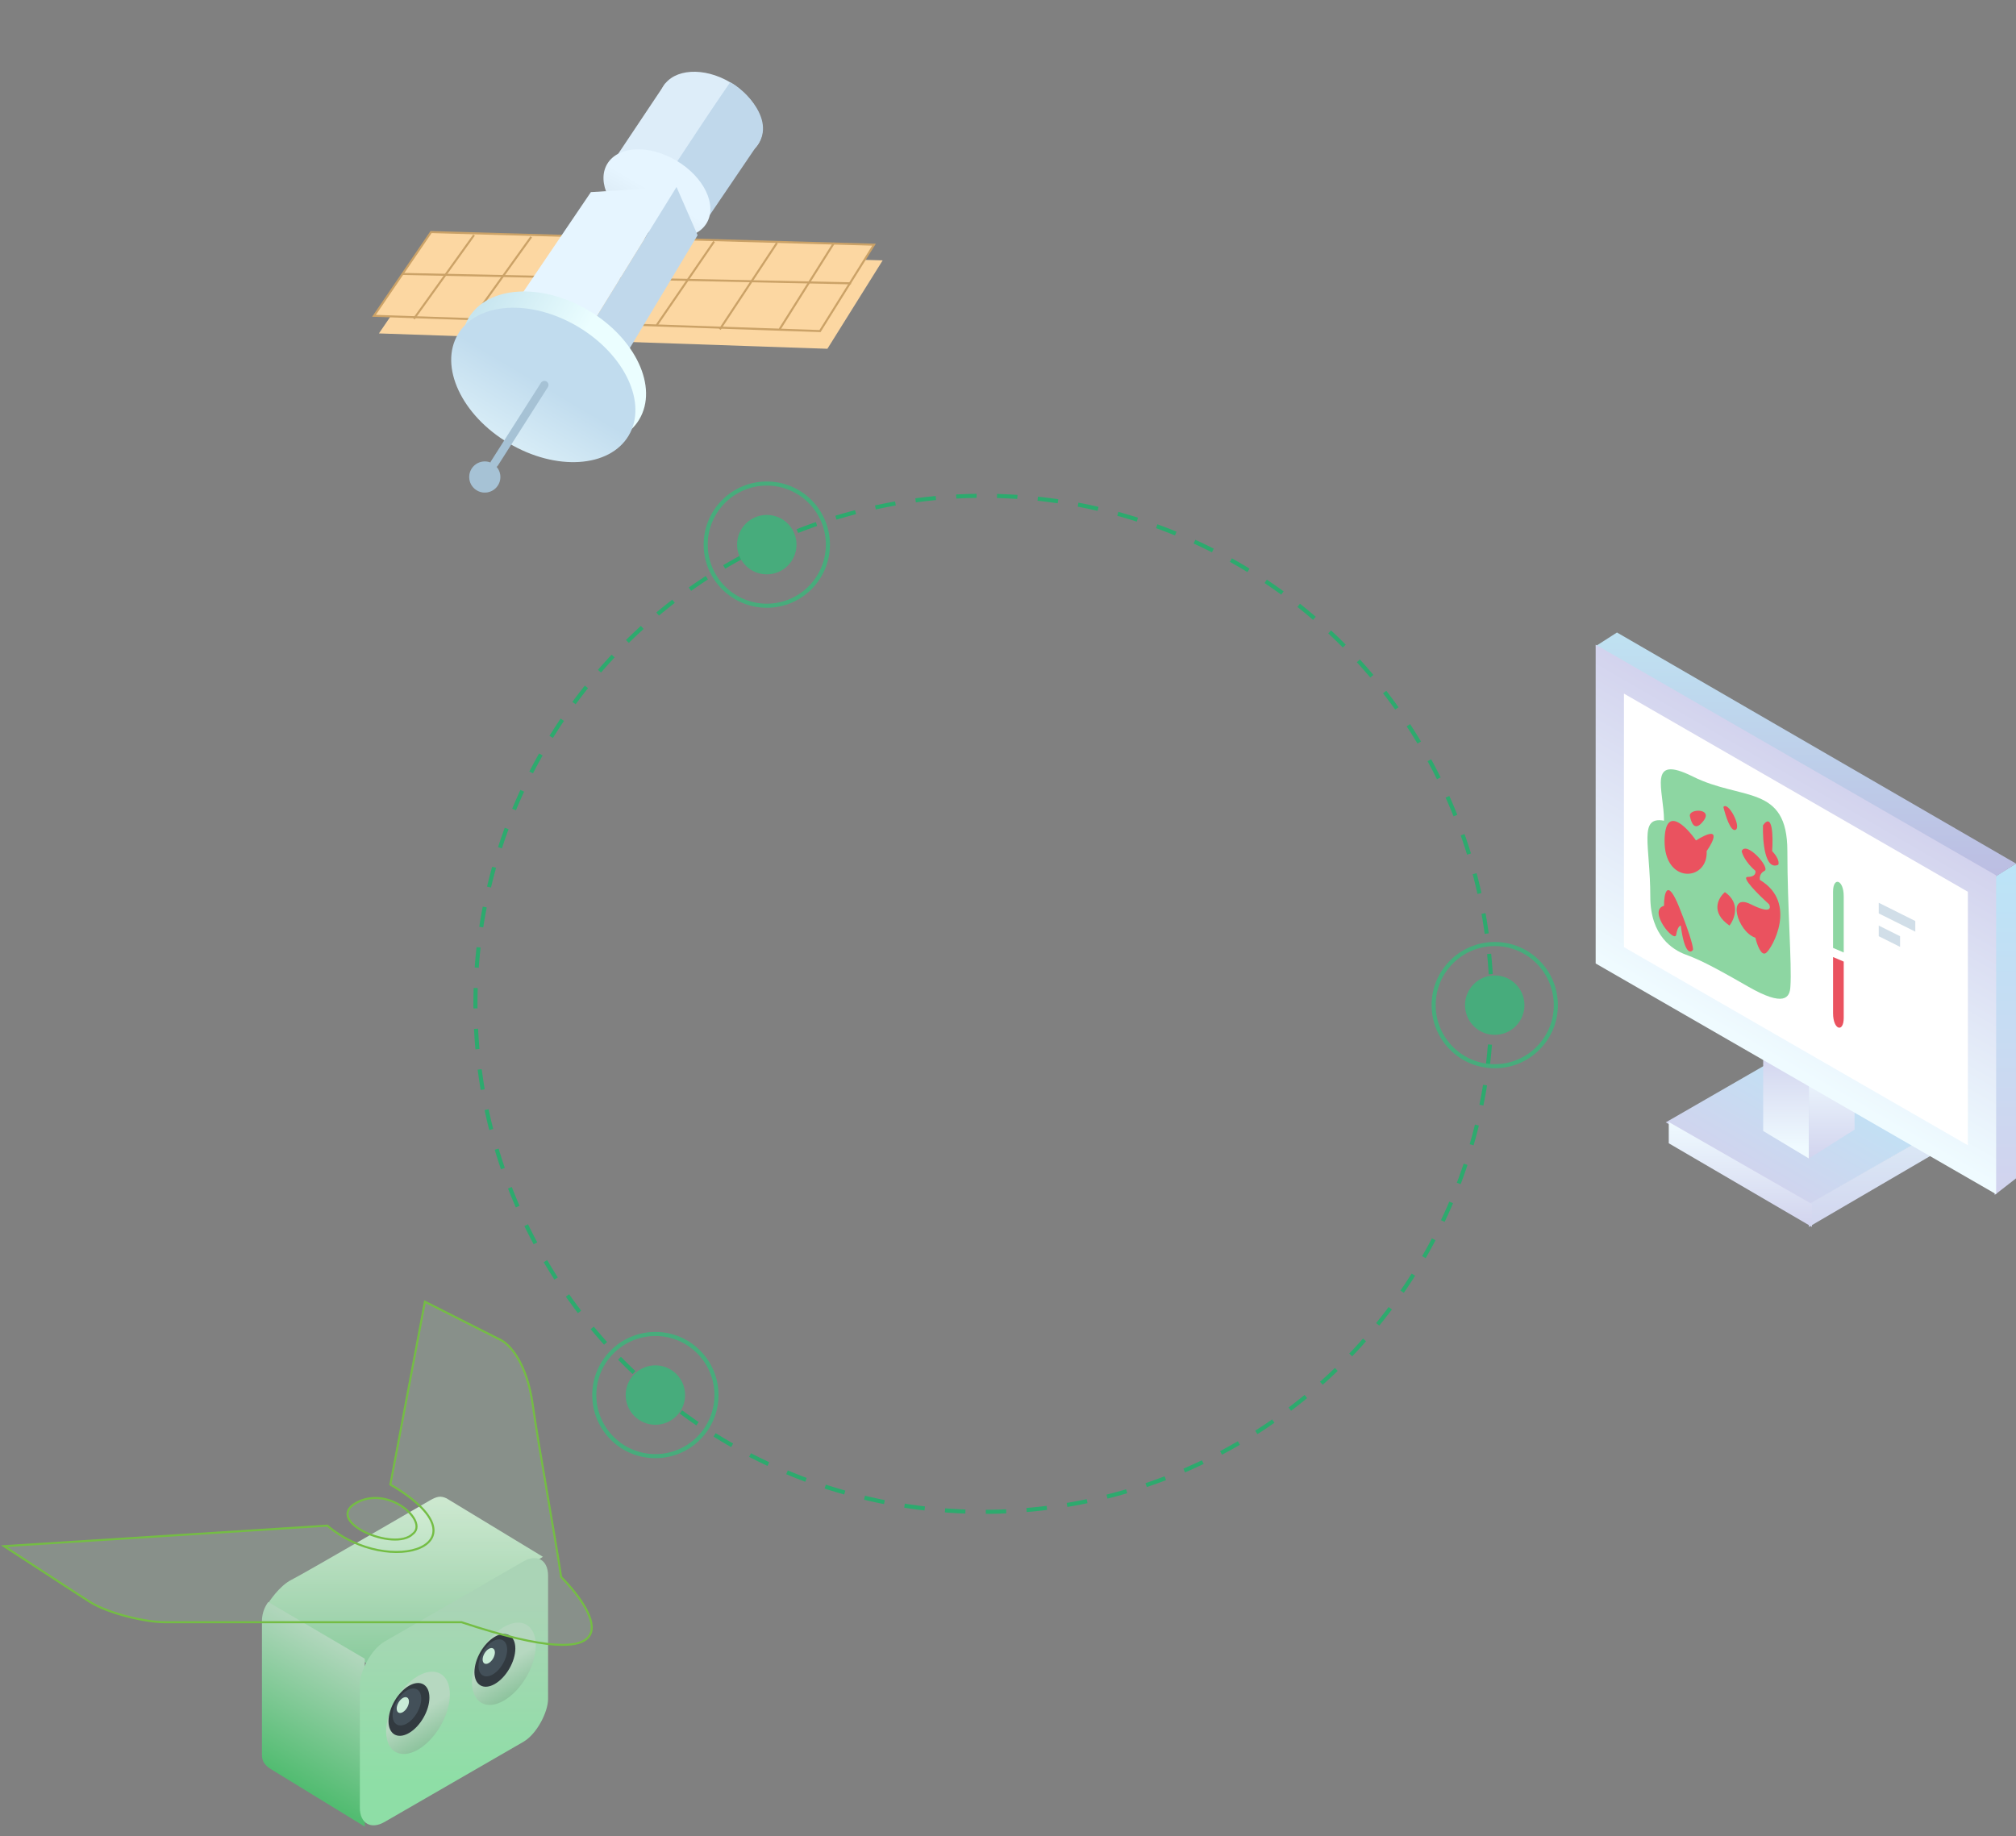 <svg width="494" height="450" viewBox="0 0 494 450" fill="none" xmlns="http://www.w3.org/2000/svg">
<rect x="0" y="0" width="494" height="450" fill="#808080" stroke="none"/>
<circle cx="241" cy="246" r="124.5" stroke="#2DAA6E" stroke-dasharray="5 5"/>
<rect width="40.489" height="40.489" transform="matrix(0.866 0.499 -0.866 0.499 443.246 254.843)" fill="url(#paint0_linear)"/>
<path d="M443.246 300.666L443.246 295.078L478.326 274.96L478.326 280.176L443.246 300.666Z" fill="url(#paint1_linear)"/>
<path d="M443.994 300.666L443.994 295.078L408.914 274.96L408.914 280.176L443.994 300.666Z" fill="url(#paint2_linear)"/>
<path d="M432.051 258.569L432.051 277.157L443.247 283.902L443.247 265.64L432.051 258.569Z" fill="url(#paint3_linear)"/>
<path d="M443.246 283.902L443.246 265.313L454.442 258.568L454.442 276.831L443.246 283.902Z" fill="url(#paint4_linear)"/>
<path d="M493.998 211.628L488.773 214.876L488.773 292.843L493.998 288.782L493.998 211.628Z" fill="url(#paint5_linear)"/>
<path d="M493.998 211.627L488.773 214.98L390.998 158.353L396.223 155L493.998 211.627Z" fill="url(#paint6_linear)"/>
<rect x="3.466" y="5.997" width="105.32" height="70.13" transform="matrix(0.866 0.499 2.15326e-08 1 391.463 156.251)" fill="white" stroke="url(#paint7_linear)" stroke-width="8"/>
<path d="M414.84 190.313C403.48 184.64 407.749 193.666 407.749 201.116C401.405 200.001 404.39 207.077 404.39 219.744C404.39 229.432 409.988 232.781 412.973 233.901C415.959 235.02 418.571 236.138 428.274 241.724C437.282 246.91 438.599 244.456 438.723 241.724C439.097 236.26 437.977 222.356 437.977 208.569C437.977 192.145 426.782 196.276 414.84 190.313Z" fill="#8DD6A2"/>
<path d="M414.093 199.999C414.392 201.489 415.213 204.097 417.452 201.116C419.787 198.006 413.72 198.136 414.093 199.999Z" fill="#EA525F"/>
<path d="M422.303 197.764C422.801 199.875 424.095 203.948 425.289 203.352C426.782 202.607 423.423 196.274 422.303 197.764Z" fill="#EA525F"/>
<path d="M435.738 211.921C432.454 213.411 431.882 206.084 432.006 202.235C434.395 198.956 434.494 205.091 434.245 208.568C435.93 210.356 435.943 211.548 435.738 211.921Z" fill="#EA525F"/>
<path d="M430.14 213.411C427.752 211.325 426.906 209.313 426.782 208.568C427.901 205.96 433.872 212.666 432.379 213.411C431.185 214.007 431.135 215.15 431.26 215.646C440.59 221.235 434.245 232.411 432.753 233.529C431.558 234.423 430.514 231.418 430.14 229.803C425.662 228.313 423.05 218.627 429.021 221.607C433.798 223.991 433.997 222.601 433.499 221.607C431.011 219.372 426.483 214.901 428.274 214.901C430.066 214.901 430.265 213.908 430.14 213.411Z" fill="#EA525F"/>
<path d="M422.677 218.627C421.059 219.993 419.019 223.544 423.796 226.823C425.04 225.208 426.558 221.309 422.677 218.627Z" fill="#EA525F"/>
<path d="M410.735 229.058C411.033 227.27 411.605 226.823 411.854 226.823C412.75 233.678 414.218 233.653 414.84 232.784C414.964 232.411 414.466 229.803 411.481 222.352C408.495 214.901 407.749 218.999 407.749 221.98C403.644 223.097 410.361 231.293 410.735 229.058Z" fill="#EA525F"/>
<path d="M407.889 205.96C408.001 197.317 413.067 202.359 415.586 205.96C421.856 202.086 419.94 206.084 418.198 208.568C418.572 216.02 407.749 216.764 407.889 205.96Z" fill="#EA525F"/>
<path d="M451.784 233.416L449.171 232.298L449.171 218.514C449.171 214.788 451.784 215.534 451.784 219.632L451.784 233.416Z" fill="#8DD6A2"/>
<path d="M449.173 234.534L451.785 235.652L451.785 249.436C451.785 253.162 449.173 252.415 449.173 248.318L449.173 234.534Z" fill="#EA525F"/>
<path d="M469.323 225.704L460.367 221.234L460.367 223.842L469.323 228.312L469.323 225.704Z" fill="#D1DEE8"/>
<path d="M465.591 229.432L460.367 226.824L460.367 229.432L465.591 232.04L465.591 229.432Z" fill="#D1DEE8"/>
<path d="M109.425 367.191L133.032 381.509L90.576 408.099L65.802 392.759C65.802 392.759 68.368 388.668 71.448 387.134C74.527 385.6 105.319 367.703 105.319 367.703C107.066 366.722 107.931 366.498 109.425 367.191Z" fill="url(#paint8_linear)"/>
<path d="M89.387 406.489L65.728 392.599C65.032 393.527 64.185 395.172 64.185 397.23C64.185 399.287 64.185 428.604 64.185 430.147C64.185 431.69 65.043 432.685 66.198 433.436L89.387 447.634L89.387 406.489Z" fill="url(#paint9_linear)"/>
<rect width="53.252" height="44.213" rx="7" transform="matrix(-0.866 0.5 2.20305e-08 1 134.299 379.152)" fill="url(#paint10_linear)"/>
<circle r="9.023" transform="matrix(-0.866 0.5 2.20305e-08 1 102.423 419.754)" fill="url(#paint11_linear)"/>
<circle r="5.788" transform="matrix(-0.866 0.5 2.20305e-08 1 100.213 418.914)" fill="#323A40"/>
<circle r="9.023" transform="matrix(-0.866 0.5 2.20305e-08 1 123.48 407.726)" fill="url(#paint12_linear)"/>
<circle r="5.788" transform="matrix(-0.866 0.5 2.20305e-08 1 121.266 406.884)" fill="#323A40"/>
<circle r="4.052" transform="matrix(-0.866 0.5 2.20305e-08 1 120.764 406.282)" fill="#435059"/>
<circle r="1.736" transform="matrix(-0.866 0.5 2.20305e-08 1 119.767 405.817)" fill="#C9ECD7"/>
<circle r="4.052" transform="matrix(-0.866 0.5 2.20305e-08 1 99.713 418.312)" fill="#435059"/>
<circle r="1.736" transform="matrix(-0.866 0.5 2.20305e-08 1 98.707 417.848)" fill="#C9ECD7"/>
<path d="M101.16 375.892C105.145 372.871 95.182 363.809 87.21 368.34C79.239 372.871 96.676 380.423 101.16 375.892Z" fill="#ABD5B7" fill-opacity="0.2"/>
<path d="M104.124 319L95.655 363.809C120.564 378.409 95.655 386.968 80.211 373.878L1 378.913C6.48 382.437 17.938 389.989 21.924 392.506C26.703 395.525 35.873 397.541 40.356 397.541H113.092C155.437 411.638 146.47 395.527 137.502 386.465C136.008 376.395 132.023 354.746 130.528 344.173C129.118 334.197 125.048 329.237 122.059 328.062L104.124 319Z" fill="#ABD5B7" fill-opacity="0.2"/>
<path d="M101.16 375.892C105.145 372.871 95.182 363.809 87.21 368.34C79.239 372.871 96.676 380.423 101.16 375.892Z" stroke="#74BD44" stroke-width="0.5"/>
<path d="M104.124 319L95.655 363.809C120.564 378.409 95.655 386.968 80.211 373.878L1 378.913C6.48 382.437 17.938 389.989 21.924 392.506C26.703 395.525 35.873 397.541 40.356 397.541H113.092C155.437 411.638 146.47 395.527 137.502 386.465C136.008 376.395 132.023 354.746 130.528 344.173C129.118 334.197 125.048 329.237 122.059 328.062L104.124 319Z" stroke="#74BD44" stroke-width="0.5"/>
<path d="M202.61 85.216L215.847 64.045L107.296 60.951L93.316 81.474L202.61 85.216Z" fill="#FCD7A2" stroke="#FCD7A2" stroke-width="0.5"/>
<path d="M200.936 81.135L214.173 59.963L105.622 56.87L91.642 77.393L200.936 81.135Z" fill="#FCD7A2" stroke="#CBA267" stroke-width="0.5"/>
<path d="M204.357 59.535L191.052 80.663" stroke="#CBA267" stroke-width="0.5"/>
<path d="M174.981 59.188L160.934 79.665" stroke="#CBA267" stroke-width="0.5"/>
<path d="M159.571 58.838L145.524 79.316" stroke="#CBA267" stroke-width="0.5"/>
<path d="M145.567 58.396L130.825 78.918" stroke="#CBA267" stroke-width="0.5"/>
<path d="M130.167 58.047L115.425 78.569" stroke="#CBA267" stroke-width="0.5"/>
<path d="M116.159 57.601L101.416 78.124" stroke="#CBA267" stroke-width="0.5"/>
<path d="M190.379 59.538L176.377 80.711" stroke="#CBA267" stroke-width="0.5"/>
<path d="M208.525 69.433L98.63 67.13" stroke="#CBA267" stroke-width="0.5"/>
<ellipse rx="13.615" ry="9.305" transform="matrix(-0.86 -0.511 -0.511 0.86 174.185 28.188)" fill="#DDEDF9"/>
<path d="M173.263 53.672L184.987 36.389C190.965 29.655 181.767 21.484 178.925 20.165L164.244 41.45L173.263 53.672Z" fill="#C0D8EB"/>
<path d="M164.273 42.086L178.319 20.838L162.988 20.474L148.344 42.395L164.273 42.086Z" fill="#DDEDF9"/>
<ellipse rx="14.171" ry="9.37" transform="matrix(-0.86 -0.511 -0.511 0.86 160.974 47.427)" fill="url(#paint13_linear)"/>
<path d="M142.501 83.57L165.772 45.826L144.796 47.073L119.58 84.295L142.501 83.57Z" fill="#E6F5FF"/>
<path d="M165.773 45.826L170.941 57.639L148.305 95.345L142.502 83.57L165.773 45.826Z" fill="#C0D8EB"/>
<ellipse rx="24.315" ry="16.597" transform="matrix(-0.86 -0.511 -0.511 0.86 135.74 90.35)" fill="url(#paint14_linear)"/>
<ellipse rx="24.315" ry="16.597" transform="matrix(-0.86 -0.511 -0.511 0.86 133.132 94.331)" fill="url(#paint15_linear)"/>
<path d="M133.401 94.342L121.149 113.569" stroke="#A6C2D5" stroke-width="2" stroke-linecap="round"/>
<circle r="3.821" transform="matrix(-0.998 0.059 0.059 0.998 118.794 116.898)" fill="#A6C2D5"/>
<circle cx="160.594" cy="341.878" r="7.281" fill="#47AC7C"/>
<circle cx="160.594" cy="341.877" r="14.971" stroke="#47AC7C"/>
<circle cx="187.895" cy="133.471" r="7.281" fill="#47AC7C"/>
<circle cx="187.895" cy="133.471" r="14.971" stroke="#47AC7C"/>
<circle cx="366.27" cy="246.32" r="7.281" fill="#47AC7C"/>
<circle cx="366.27" cy="246.32" r="14.971" stroke="#47AC7C"/>
<defs>
<linearGradient id="paint0_linear" x1="20.245" y1="0" x2="20.245" y2="40.489" gradientUnits="userSpaceOnUse">
<stop stop-color="#BDE4F6"/>
<stop offset="1" stop-color="#D0D4EE"/>
</linearGradient>
<linearGradient id="paint1_linear" x1="460.786" y1="274.96" x2="460.786" y2="300.666" gradientUnits="userSpaceOnUse">
<stop stop-color="#DDECF7"/>
<stop offset="1" stop-color="#D2D6EF"/>
</linearGradient>
<linearGradient id="paint2_linear" x1="426.454" y1="274.96" x2="426.454" y2="300.666" gradientUnits="userSpaceOnUse">
<stop stop-color="#EFFAFF"/>
<stop offset="1" stop-color="#D2D4EE"/>
</linearGradient>
<linearGradient id="paint3_linear" x1="446.668" y1="281.071" x2="446.668" y2="258.569" gradientUnits="userSpaceOnUse">
<stop stop-color="#EFFAFF"/>
<stop offset="1" stop-color="#D2D4EE"/>
</linearGradient>
<linearGradient id="paint4_linear" x1="457.863" y1="261.4" x2="457.863" y2="283.901" gradientUnits="userSpaceOnUse">
<stop stop-color="#EFFAFF"/>
<stop offset="1" stop-color="#D2D4EE"/>
</linearGradient>
<linearGradient id="paint5_linear" x1="491.385" y1="211.628" x2="491.385" y2="292.843" gradientUnits="userSpaceOnUse">
<stop stop-color="#BBE4F7"/>
<stop offset="1" stop-color="#D2D3EE"/>
</linearGradient>
<linearGradient id="paint6_linear" x1="442.498" y1="155" x2="442.498" y2="214.98" gradientUnits="userSpaceOnUse">
<stop stop-color="#BFE2F2"/>
<stop offset="1" stop-color="#BCBDE2"/>
</linearGradient>
<linearGradient id="paint7_linear" x1="56.66" y1="0" x2="56.66" y2="78.13" gradientUnits="userSpaceOnUse">
<stop stop-color="#D2D2ED"/>
<stop offset="1" stop-color="#EFFBFF"/>
</linearGradient>
<linearGradient id="paint8_linear" x1="99.674" y1="367.191" x2="99.674" y2="408.098" gradientUnits="userSpaceOnUse">
<stop stop-color="#D6EED7"/>
<stop offset="1" stop-color="#89CA9C"/>
</linearGradient>
<linearGradient id="paint9_linear" x1="77.536" y1="398.116" x2="59.408" y2="429.514" gradientUnits="userSpaceOnUse">
<stop stop-color="#B6D8C0"/>
<stop offset="1" stop-color="#52BC71"/>
</linearGradient>
<linearGradient id="paint10_linear" x1="26.626" y1="-1.42315e-06" x2="44.311" y2="35.37" gradientUnits="userSpaceOnUse">
<stop stop-color="#AAD5B6"/>
<stop offset="1" stop-color="#8EDEA6"/>
</linearGradient>
<linearGradient id="paint11_linear" x1="9.023" y1="0" x2="9.023" y2="18.046" gradientUnits="userSpaceOnUse">
<stop stop-color="#B6D8C0"/>
<stop offset="1" stop-color="#64AE7A"/>
</linearGradient>
<linearGradient id="paint12_linear" x1="9.023" y1="0" x2="9.023" y2="18.046" gradientUnits="userSpaceOnUse">
<stop stop-color="#B6D8C0"/>
<stop offset="1" stop-color="#64AE7A"/>
</linearGradient>
<linearGradient id="paint13_linear" x1="14.171" y1="0" x2="14.171" y2="18.74" gradientUnits="userSpaceOnUse">
<stop stop-color="#E6F5FF"/>
<stop offset="1" stop-color="#CDDCE7"/>
</linearGradient>
<linearGradient id="paint14_linear" x1="50.893" y1="12.304" x2="-2.438" y2="11.542" gradientUnits="userSpaceOnUse">
<stop stop-color="#A1CBDF"/>
<stop offset="1" stop-color="#EBFEFF"/>
</linearGradient>
<linearGradient id="paint15_linear" x1="24.315" y1="0" x2="24.315" y2="33.193" gradientUnits="userSpaceOnUse">
<stop stop-color="#C1DCEE"/>
<stop offset="1" stop-color="#EEFDFF"/>
</linearGradient>
</defs>
</svg>
